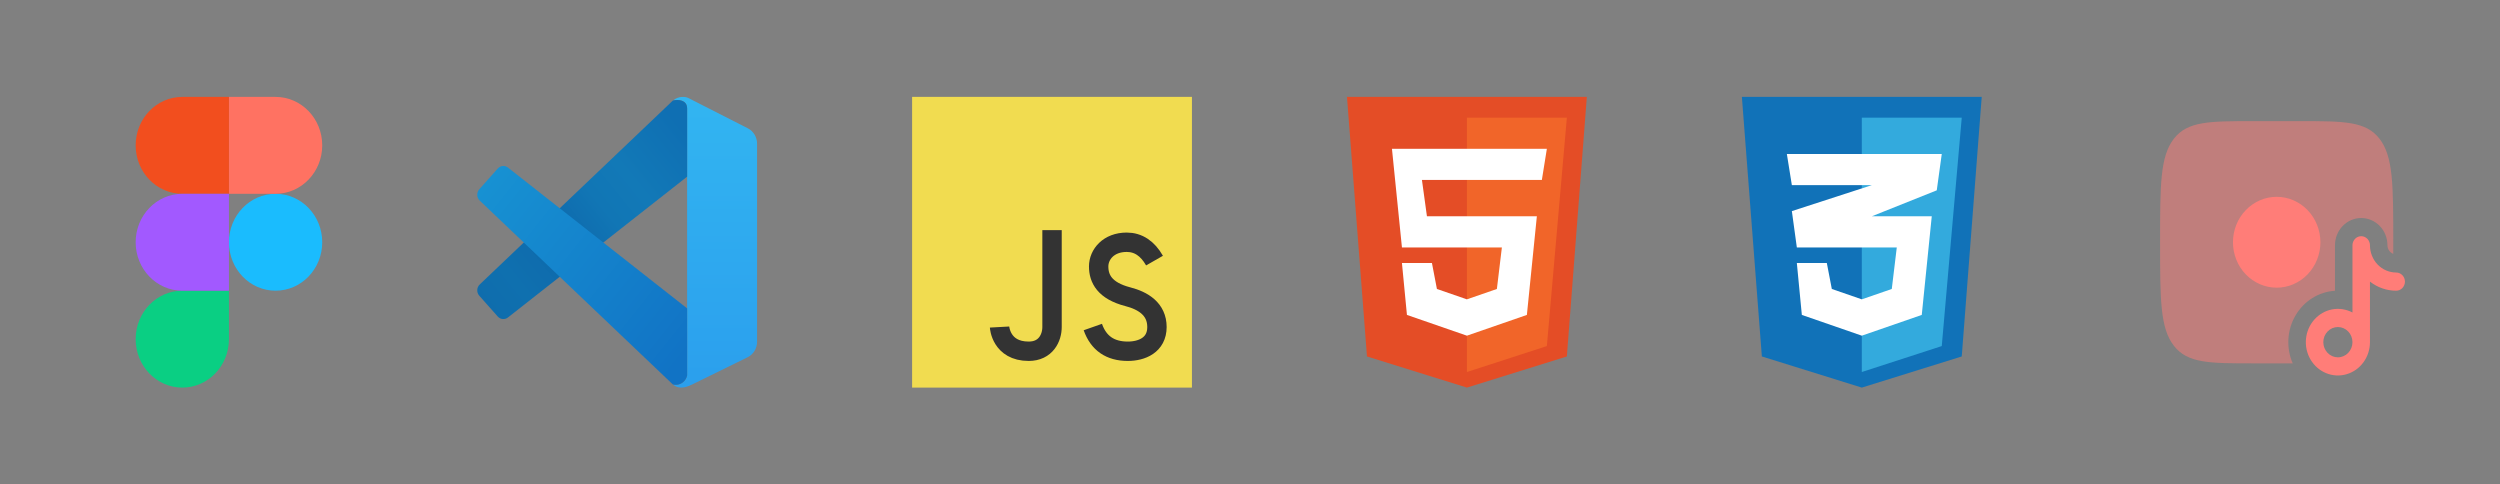 <svg width="129" height="25" viewBox="0 0 129 25" fill="none" xmlns="http://www.w3.org/2000/svg">
<rect x="0" y="0" width="129" height="25" fill="#808080" stroke="none"/>
<g clip-path="url(#clip0_243_227)">
<path opacity="0.5" d="M112.166 7.165C111.46 8.081 111.46 9.554 111.46 12.5C111.46 15.446 111.46 16.919 112.166 17.834C112.87 18.75 114.005 18.75 116.274 18.75H118.305C118.134 18.357 118.058 17.928 118.082 17.498C118.107 17.067 118.232 16.65 118.447 16.282C118.661 15.913 118.959 15.604 119.314 15.382C119.669 15.159 120.071 15.03 120.485 15.004V12.656C120.485 12.283 120.628 11.926 120.881 11.662C121.135 11.398 121.48 11.25 121.839 11.25C122.198 11.25 122.542 11.398 122.796 11.662C123.05 11.926 123.192 12.283 123.192 12.656C123.192 12.753 123.221 12.848 123.275 12.927C123.329 13.006 123.405 13.066 123.493 13.098V12.5C123.493 9.554 123.493 8.081 122.788 7.165C122.084 6.25 120.949 6.25 118.68 6.25H116.274C114.005 6.25 112.87 6.25 112.166 7.165Z" fill="#FF7D78"/>
<path fill-rule="evenodd" clip-rule="evenodd" d="M115.221 12.5C115.221 11.878 115.458 11.282 115.882 10.843C116.305 10.403 116.878 10.156 117.477 10.156C118.075 10.156 118.649 10.403 119.072 10.843C119.495 11.282 119.733 11.878 119.733 12.5C119.733 13.122 119.495 13.718 119.072 14.157C118.649 14.597 118.075 14.844 117.477 14.844C116.878 14.844 116.305 14.597 115.882 14.157C115.458 13.718 115.221 13.122 115.221 12.5ZM121.839 12.188C121.958 12.188 122.073 12.237 122.158 12.325C122.242 12.413 122.29 12.532 122.29 12.656C122.29 13.029 122.433 13.387 122.686 13.651C122.94 13.914 123.285 14.062 123.644 14.062C123.763 14.062 123.878 14.112 123.963 14.2C124.047 14.288 124.095 14.407 124.095 14.531C124.095 14.656 124.047 14.775 123.963 14.863C123.878 14.951 123.763 15 123.644 15C123.155 15.001 122.68 14.836 122.29 14.531V17.656C122.29 18.031 122.172 18.395 121.954 18.694C121.737 18.992 121.431 19.209 121.084 19.31C120.737 19.412 120.368 19.393 120.032 19.256C119.696 19.12 119.413 18.873 119.224 18.553C119.036 18.234 118.953 17.859 118.989 17.487C119.024 17.114 119.176 16.764 119.421 16.489C119.666 16.214 119.991 16.029 120.345 15.964C120.7 15.898 121.066 15.955 121.387 16.125V12.656C121.387 12.532 121.435 12.413 121.52 12.325C121.604 12.237 121.719 12.188 121.839 12.188ZM121.387 17.656C121.387 17.449 121.308 17.25 121.167 17.104C121.026 16.957 120.835 16.875 120.635 16.875C120.436 16.875 120.245 16.957 120.104 17.104C119.963 17.25 119.883 17.449 119.883 17.656C119.883 17.863 119.963 18.062 120.104 18.209C120.245 18.355 120.436 18.438 120.635 18.438C120.835 18.438 121.026 18.355 121.167 18.209C121.308 18.062 121.387 17.863 121.387 17.656Z" fill="#FF7D78"/>
</g>
<path fill-rule="evenodd" clip-rule="evenodd" d="M11.813 12.5C11.813 11.119 12.891 10 14.22 10C15.549 10 16.627 11.119 16.627 12.5C16.627 13.881 15.549 15 14.22 15C12.891 15 11.813 13.881 11.813 12.5Z" fill="#1ABCFE"/>
<path fill-rule="evenodd" clip-rule="evenodd" d="M7 17.5C7 16.119 8.077 15 9.407 15H11.813V17.5C11.813 18.881 10.736 20 9.407 20C8.077 20 7 18.881 7 17.5Z" fill="#0ACF83"/>
<path fill-rule="evenodd" clip-rule="evenodd" d="M11.813 5V10H14.22C15.549 10 16.627 8.881 16.627 7.5C16.627 6.119 15.549 5 14.22 5H11.813Z" fill="#FF7262"/>
<path fill-rule="evenodd" clip-rule="evenodd" d="M7 7.5C7 8.881 8.077 10 9.407 10H11.813V5H9.407C8.077 5 7 6.119 7 7.5Z" fill="#F24E1E"/>
<path fill-rule="evenodd" clip-rule="evenodd" d="M7 12.5C7 13.881 8.077 15 9.407 15H11.813V10H9.407C8.077 10 7 11.119 7 12.5Z" fill="#A259FF"/>
<path d="M35.456 5.598C35.456 5.127 34.949 5.127 34.723 5.186C35.039 4.927 35.409 4.99 35.541 5.069L38.59 6.622C38.881 6.77 39.065 7.078 39.065 7.415V17.634C39.065 17.976 38.876 18.287 38.579 18.433L35.71 19.842C35.513 19.93 35.084 20.148 34.723 19.842C35.174 19.93 35.419 19.597 35.456 19.371V5.598Z" fill="url(#paint0_linear_243_227)"/>
<path d="M34.76 5.178C34.999 5.129 35.456 5.151 35.456 5.598V9.116L26.211 16.381C26.049 16.508 25.822 16.487 25.684 16.333L24.732 15.261C24.582 15.094 24.593 14.831 24.755 14.677L34.723 5.186L34.76 5.178Z" fill="url(#paint1_linear_243_227)"/>
<path d="M35.456 15.913L26.211 8.647C26.049 8.52 25.822 8.541 25.684 8.696L24.732 9.767C24.582 9.935 24.593 10.197 24.755 10.352L34.723 19.842C35.174 19.931 35.419 19.597 35.456 19.371V15.913Z" fill="url(#paint2_linear_243_227)"/>
<path d="M70.536 18.393L69.504 5H81.881L80.85 18.393L75.693 20L70.536 18.393Z" fill="#E44D26"/>
<path d="M80.85 6.071H75.693V19.196L79.818 17.857L80.85 6.071Z" fill="#F16529"/>
<path d="M72.34 12.768L71.825 7.679H79.818L79.56 9.286H73.372L73.63 11.161H79.302L78.787 16.25L75.692 17.321L72.598 16.25L72.34 13.571H73.888L74.145 14.911L75.692 15.446L77.239 14.911L77.497 12.768H72.34Z" fill="white"/>
<path d="M90.912 18.393L89.881 5H102.257L101.226 18.393L96.069 20L90.912 18.393Z" fill="#1172B8"/>
<path d="M101.226 6.071H96.069V19.196L100.195 17.857L101.226 6.071Z" fill="#33AADD"/>
<path d="M97.874 12.768H92.717L92.46 10.893L96.585 9.554H92.46L92.202 7.946H100.195L99.937 9.821L96.585 11.161H99.679L99.163 16.25L96.069 17.321L92.975 16.25L92.717 13.571H94.264L94.522 14.911L96.069 15.446L97.616 14.911L97.874 12.768Z" fill="white"/>
<g clip-path="url(#clip1_243_227)">
<path d="M61.504 5H47.065V20H61.504V5Z" fill="#F1DC50"/>
<path d="M54.285 11.875C54.285 14.843 54.285 16.51 54.285 16.875C54.285 17.423 53.97 18.125 53.081 18.125C51.646 18.125 51.577 16.875 51.577 16.875M59.573 13.447C59.212 12.816 58.733 12.5 58.137 12.5C57.206 12.5 56.691 13.125 56.691 13.75C56.691 14.375 56.992 15 58.2 15.312C58.969 15.511 59.699 15.938 59.699 16.875C59.699 17.812 58.908 18.125 58.195 18.125C57.284 18.125 56.683 17.708 56.39 16.875" stroke="#333333"/>
</g>
<defs>
<linearGradient id="paint0_linear_243_227" x1="36.894" y1="5" x2="36.894" y2="20" gradientUnits="userSpaceOnUse">
<stop stop-color="#32B5F1"/>
<stop offset="1" stop-color="#2B9FED"/>
</linearGradient>
<linearGradient id="paint1_linear_243_227" x1="35.456" y1="6.893" x2="24.831" y2="15.479" gradientUnits="userSpaceOnUse">
<stop stop-color="#0F6FB3"/>
<stop offset="0.271" stop-color="#1279B7"/>
<stop offset="0.421" stop-color="#1176B5"/>
<stop offset="0.618" stop-color="#0E69AC"/>
<stop offset="0.855" stop-color="#0F70AF"/>
<stop offset="1" stop-color="#0F6DAD"/>
</linearGradient>
<linearGradient id="paint2_linear_243_227" x1="25.222" y1="9.277" x2="35.812" y2="17.718" gradientUnits="userSpaceOnUse">
<stop stop-color="#1791D2"/>
<stop offset="1" stop-color="#1173C5"/>
</linearGradient>
<clipPath id="clip0_243_227">
<rect width="14.439" height="15" fill="white" transform="translate(110.257 5)"/>
</clipPath>
<clipPath id="clip1_243_227">
<rect width="14.439" height="15" fill="white" transform="translate(47.065 5)"/>
</clipPath>
</defs>
</svg>
